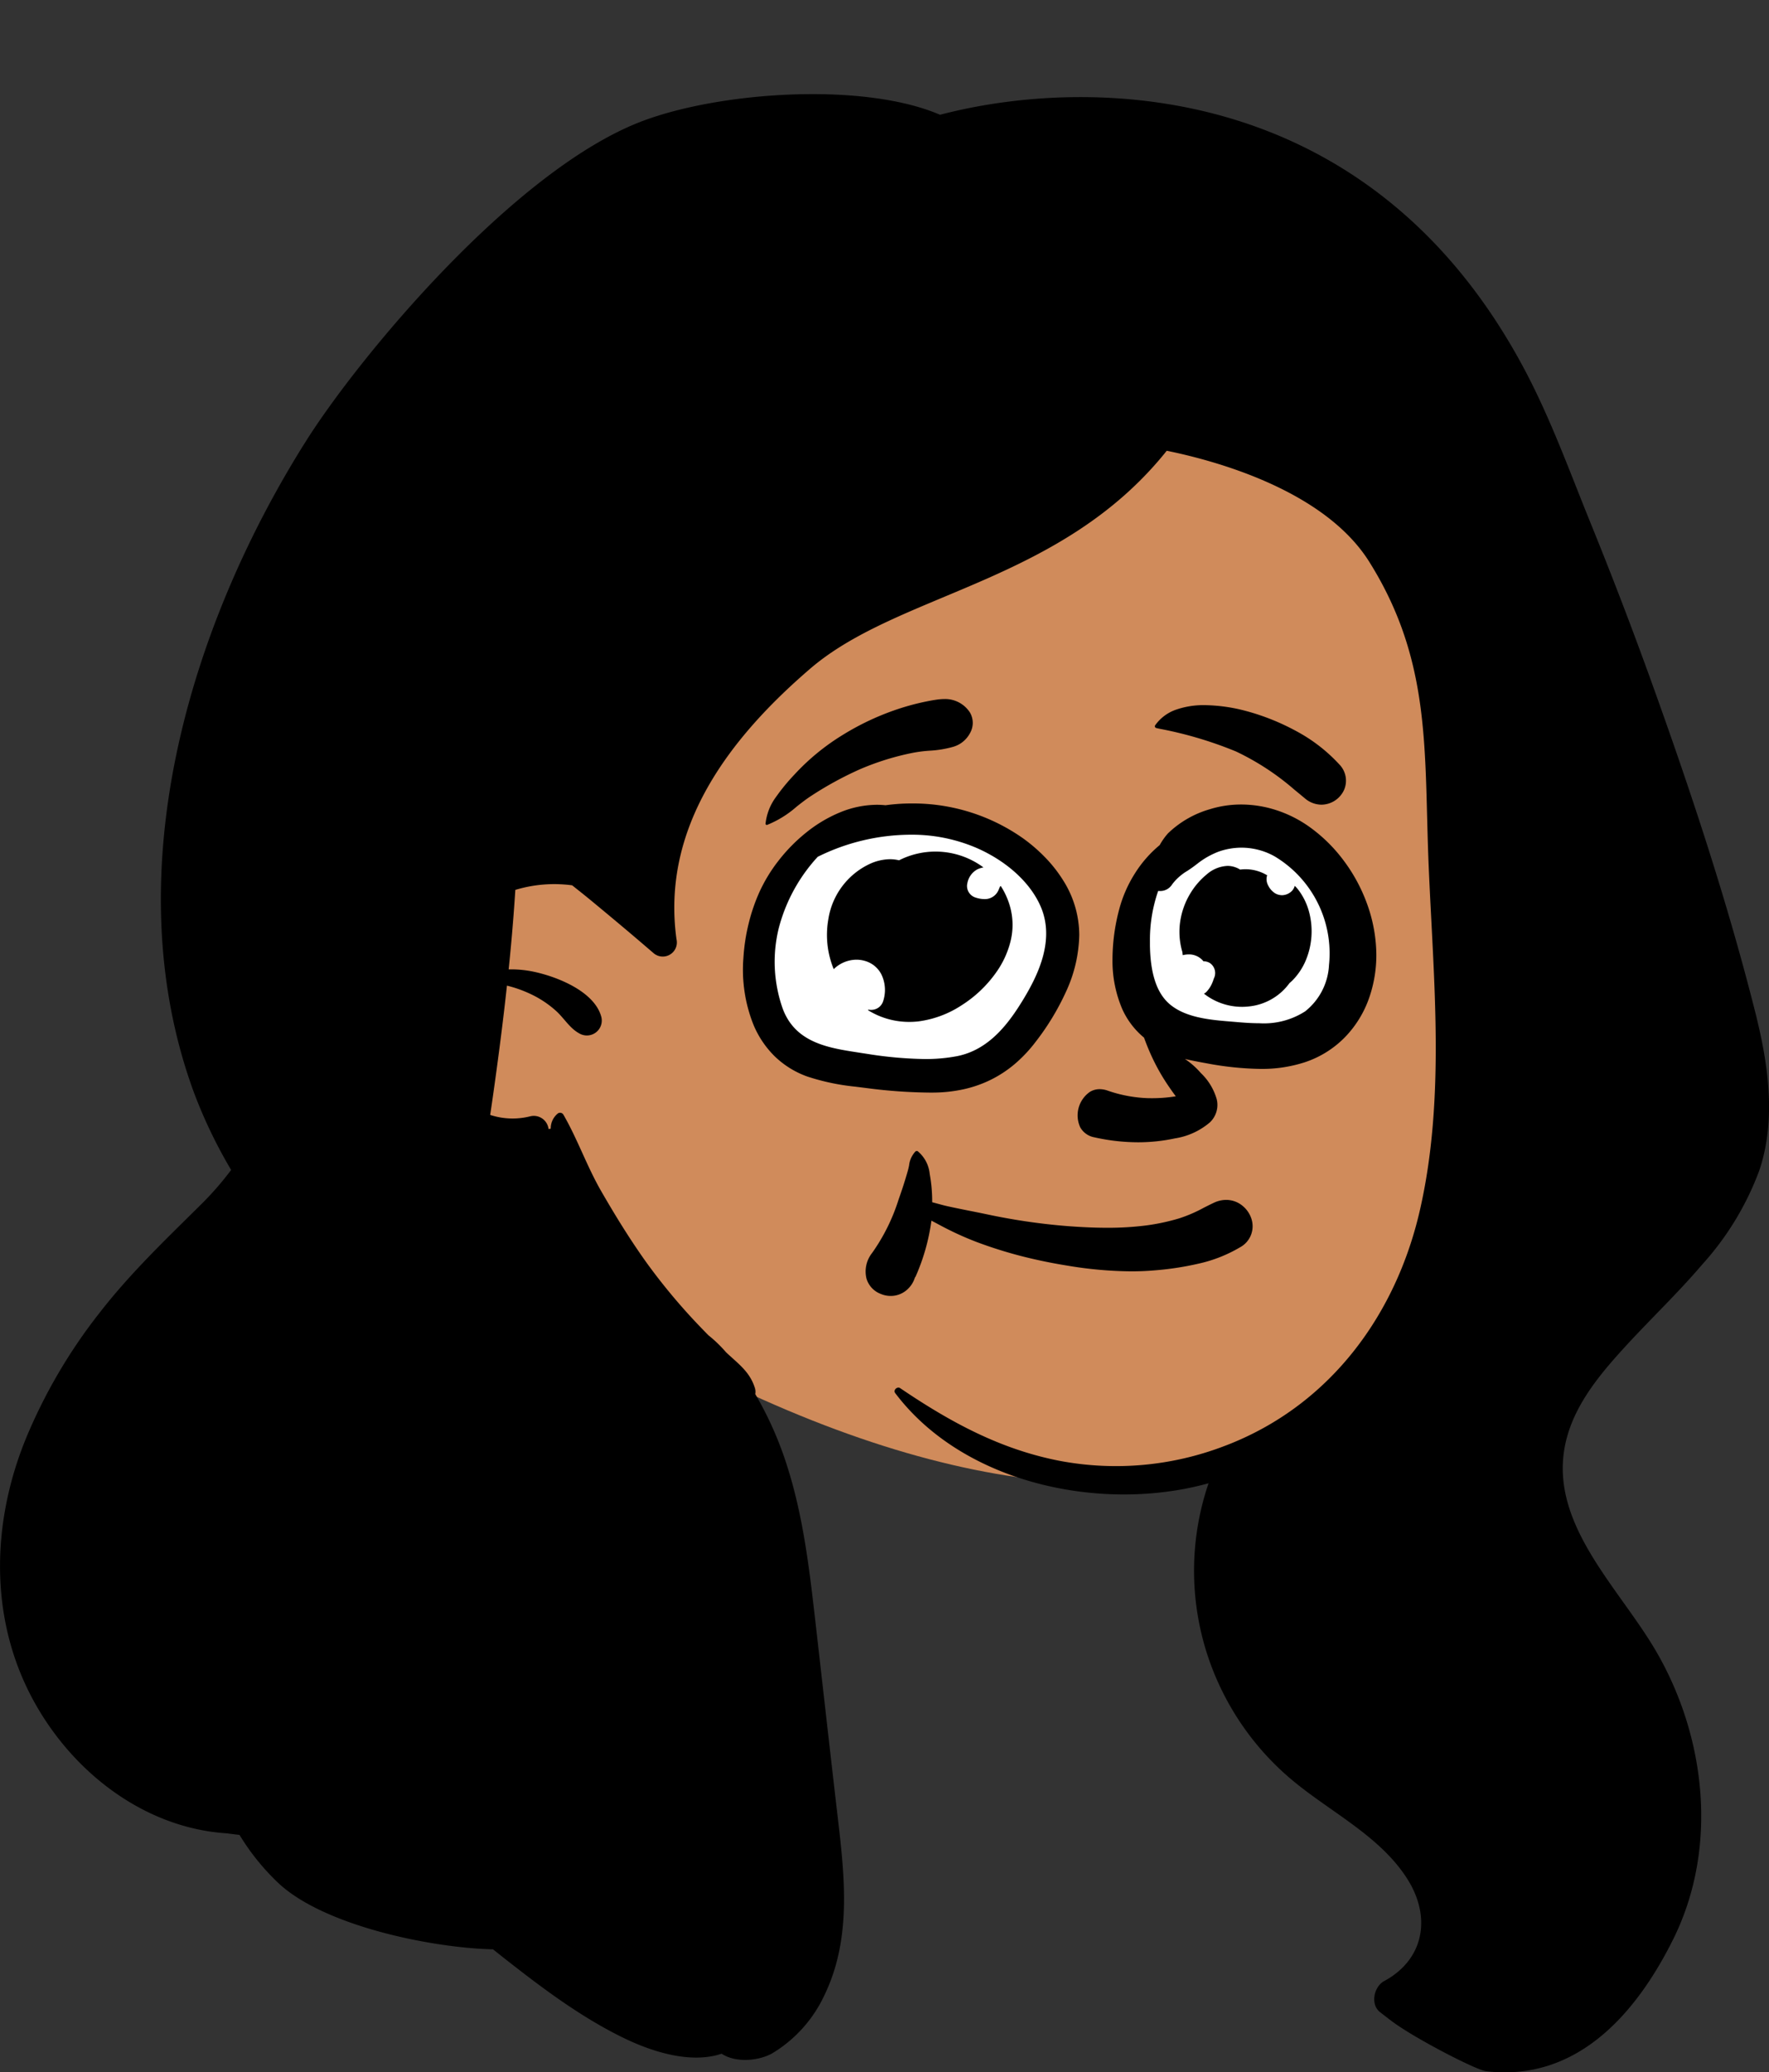 <svg xmlns="http://www.w3.org/2000/svg" width="260.914" height="305.52" viewBox="0 0 260.914 305.52">
  <rect x="0" y="0" width="260.914" height="305.52" fill="#333333" stroke="none"/>
  <g id="Group_2" data-name="Group 2" transform="translate(7028.041 -1329)">
    <g id="head_Long" data-name="head/Long" transform="translate(-6991 1329)">
      <path id="_Skin" data-name="✋ Skin" d="M172.525,76.285c-1.652-27.106-10.447-57.838-36.334-71.147C79.122-17.766,4.087,39.912.115,98.835-1.27,119,9.929,141.044,30.393,146.652c4.55,6.028,11.431,9.71,18.223,12.9,80.892,41.969,133.145,7.853,123.909-83.272Z" transform="translate(15.688 41.399)" fill="#d08b5b"/>
      <path id="_Ink" data-name="🖍 Ink" d="M243.683,86.945q-4.288-11.91-9.055-23.637c-3.094-7.609-5.889-15.382-9.731-22.63-22.948-43.29-64.678-43.29-86.249-37.634-11.186-4.82-32.139-3.46-43.787.889C76,10.975,53.016,38.672,45.157,51.116,27.8,78.591,16.975,115.161,28.5,146.91a71.529,71.529,0,0,0,5.591,11.7,45.617,45.617,0,0,1-4.668,5.315c-5.163,5.108-10.326,10.048-14.786,15.81A78.607,78.607,0,0,0,3.8,198.258c-5.158,12.66-5.406,27,1.413,39.076,5.933,10.511,16.442,18.338,28.283,19.084.608.085,1.217.162,1.828.224a34.229,34.229,0,0,0,5.665,7.038c6.689,6.362,22.634,9.626,31.729,9.836.466.375.937.75,1.408,1.12,5.565,4.38,11.4,8.8,17.793,11.914,4.327,2.114,10,3.878,14.516,2.353,2.048,1.368,5.408,1.081,7.439-.039a19.677,19.677,0,0,0,7.7-8.541c4-8.232,3.042-17.239,2.013-26.033-1.133-9.714-2.222-19.431-3.329-29.145-.867-7.6-1.774-15.318-4.083-22.634a52.007,52.007,0,0,0-4.78-10.86,1.784,1.784,0,0,0-.039-.845c-.662-2.153-2.031-3.281-3.652-4.746-.209-.187-.418-.379-.623-.575a19.621,19.621,0,0,0-2.606-2.51c-.357-.362-.71-.728-1.063-1.094a88.65,88.65,0,0,1-8.166-9.761c-2.388-3.355-4.545-6.859-6.6-10.428-2.087-3.63-3.469-7.635-5.552-11.239a.571.571,0,0,0-.885-.113,2.835,2.835,0,0,0-.981,2.188l-.322.048a2.192,2.192,0,0,0-2.68-1.878,10.619,10.619,0,0,1-5.927-.2c.336-2.227.645-4.458.95-6.694.558-4.114,1.076-8.241,1.521-12.367a17.947,17.947,0,0,1,3.19,1.1,15.374,15.374,0,0,1,4.1,2.667c1.185,1.089,2,2.558,3.451,3.316a2.2,2.2,0,0,0,3.186-2.449c-.989-3.8-6.589-5.983-10.053-6.7a16.032,16.032,0,0,0-3.621-.327q.412-3.974.719-7.953.144-1.883.266-3.769a19.806,19.806,0,0,1,8.38-.675c.924.736,1.848,1.464,2.741,2.2,2.837,2.344,5.661,4.7,8.45,7.1.253.214.5.427.754.645a2.08,2.08,0,0,0,3.443-2c-2.275-16.533,7.853-29.685,19.71-39.874,13.126-11.282,36.989-12.6,52.6-32.139,7.189,1.463,23.24,5.809,29.864,16.363,9.273,14.79,8.062,28.042,8.768,44.82s2.5,34.3-1.312,50.86c-3.517,15.265-13.039,28.308-27.811,34.3-.366.148-.736.292-1.107.431a44.717,44.717,0,0,1-24.011,2.179c-8.894-1.682-16.32-5.752-23.719-10.759-.427-.283-1.05.3-.728.728,9.753,12.925,28.91,17.244,44.105,13.832q1.065-.242,2.118-.527a39.966,39.966,0,0,0,1.713,30.021,40.417,40.417,0,0,0,11.67,14.59c5.452,4.305,12.215,7.783,16,13.827,3.464,5.539,2.436,11.762-3.495,14.96-1.495.811-2.07,3.43-.588,4.58.567.436,1.133.88,1.713,1.316,3.321,2.506,12.441,7.212,13.919,7.386,13.117,1.556,21.937-8.075,27.589-19.436,6.637-13.335,4.911-29.585-2.4-42.284-5.866-10.188-17.418-20.229-12.825-33.124,1.639-4.606,4.99-8.533,8.245-12.08,3.713-4.04,7.7-7.822,11.265-12.006a42.728,42.728,0,0,0,8.428-13.884c2.558-7.617,1.286-15.854-.636-23.458C254.725,118.884,249.378,102.777,243.683,86.945Z" transform="translate(-37.041 13.877)"/>
    </g>
    <g id="face_Awe" data-name="face/Awe" transform="translate(-6934.131 1416.374)">
      <path id="eye" d="M24.055,36.605c11.552,0,20.917-8.194,20.917-18.3S35.607,0,24.055,0,0,7.862,0,17.97c0,4.289,3.379,11.784,6.2,14.9C10.034,37.108,17.4,36.605,24.055,36.605Z" transform="translate(17.344 34.427)" fill="#fff"/>
      <path id="eye-2" data-name="eye" d="M18.414,33.1A16.289,16.289,0,0,0,34.427,16.551,16.289,16.289,0,0,0,18.414,0C9.571,0,0,7.11,0,16.251c0,3.879,2.587,10.656,4.748,13.478C7.681,33.557,13.323,33.1,18.414,33.1Z" transform="translate(72.775 34.427)" fill="#fff"/>
      <path id="_Ink-2" data-name="🖍 Ink" d="M21.779,88A3.784,3.784,0,0,1,20.3,87.7a3.463,3.463,0,0,1-2.109-2.3,4.4,4.4,0,0,1,.823-3.714l.072-.1a28.294,28.294,0,0,0,3.864-7.837c.518-1.447.974-2.87,1.356-4.229.071-.252.126-.507.178-.753a3.551,3.551,0,0,1,.93-2.054.312.312,0,0,1,.21-.084.257.257,0,0,1,.137.038,4.956,4.956,0,0,1,1.764,3.338,22.192,22.192,0,0,1,.366,4.18c.266.069.533.142.792.213l.006,0c.516.141,1,.275,1.481.38,1.124.249,2.272.478,3.382.7h0l.011,0,1.259.253,1.164.24a91.553,91.553,0,0,0,11.816,1.73c2.195.168,4.118.25,5.879.25a44.676,44.676,0,0,0,5.763-.343,31.087,31.087,0,0,0,4.877-1.043,21.135,21.135,0,0,0,3.6-1.552c.493-.25,1-.509,1.53-.755a4.238,4.238,0,0,1,1.8-.417,3.79,3.79,0,0,1,2.4.858,4.093,4.093,0,0,1,1.362,2.041A3.523,3.523,0,0,1,73.3,80.828a20.877,20.877,0,0,1-6.159,2.42,44.011,44.011,0,0,1-6.577.992c-1.069.089-2.185.134-3.316.134a58.939,58.939,0,0,1-9.429-.844c-2.324-.372-4.6-.845-6.766-1.4a64.827,64.827,0,0,1-6.589-2.076,46.459,46.459,0,0,1-5.328-2.434l-.47-.251c-.2-.109-.415-.221-.62-.329l-.013-.007-.254-.134a30.2,30.2,0,0,1-2.384,8.359l-.027-.047a3.941,3.941,0,0,1-1.35,2.013A3.592,3.592,0,0,1,21.779,88ZM58.233,65.347a29.654,29.654,0,0,1-6.427-.733,3,3,0,0,1-2.075-1.469A4.217,4.217,0,0,1,51.177,57.9a2.758,2.758,0,0,1,1.421-.383,3.527,3.527,0,0,1,1.11.19A20.179,20.179,0,0,0,59.7,58.842c.19,0,.382.007.57.007.7,0,1.4-.031,2.07-.093.485-.045.985-.108,1.483-.187-.282-.376-.559-.761-.846-1.177-.349-.5-.658-.971-.944-1.429A30.437,30.437,0,0,1,59.793,51.6c-.185-.44-.375-.92-.578-1.466l0-.006-.076-.206-.168-.143a11.676,11.676,0,0,1-3.042-4.067,17.976,17.976,0,0,1-1.442-7.272,28.9,28.9,0,0,1,.979-7.4,18.927,18.927,0,0,1,2.289-5.272,17.5,17.5,0,0,1,3.693-4.235A9.615,9.615,0,0,1,62.673,19.8a14.776,14.776,0,0,1,6.151-3.551,15.5,15.5,0,0,1,4.642-.7,16.794,16.794,0,0,1,5.219.844,17.937,17.937,0,0,1,4.763,2.392,22.947,22.947,0,0,1,5.142,5.033,24.58,24.58,0,0,1,3.455,6.408,22.435,22.435,0,0,1,1.337,6.722,19.089,19.089,0,0,1-.927,6.77,15.774,15.774,0,0,1-3.616,6.069,14.763,14.763,0,0,1-5.974,3.757,20.459,20.459,0,0,1-6.611.985,46.141,46.141,0,0,1-7.941-.836c-1.171-.208-2.2-.413-3.141-.627a11.694,11.694,0,0,1,2.346,2.074,8.536,8.536,0,0,1,2.344,3.873,3.542,3.542,0,0,1-1.011,3.4,10.4,10.4,0,0,1-5.159,2.36A25.89,25.89,0,0,1,58.233,65.347Zm2.994-37.062a21.933,21.933,0,0,0-1.217,7.426v.333l0,.34c.077,4.182,1.029,6.993,2.911,8.6,2.151,1.833,5.382,2.254,8.242,2.5l2.221.186.59.044c.806.056,1.514.083,2.164.083a11.26,11.26,0,0,0,6.748-1.742,9.293,9.293,0,0,0,3.534-6.849A16.66,16.66,0,0,0,78.4,23.194a9.984,9.984,0,0,0-4.888-1.282,10.165,10.165,0,0,0-3.308.56,11.823,11.823,0,0,0-3.194,1.8l-.395.3c-.369.283-.731.524-1.081.757a7.709,7.709,0,0,0-2.189,1.914l-.118.169a2.06,2.06,0,0,1-1.727.89,2.231,2.231,0,0,1-.275-.017ZM27.6,58.022a76.308,76.308,0,0,1-9.322-.658l-1.735-.219a33.125,33.125,0,0,1-7.07-1.494,13.327,13.327,0,0,1-4.895-3.066A14.2,14.2,0,0,1,1.542,48.04a21.89,21.89,0,0,1-1.5-9.789,28.753,28.753,0,0,1,.749-5.025A27.091,27.091,0,0,1,2.346,28.6a22.96,22.96,0,0,1,2.913-4.809,24.736,24.736,0,0,1,4.119-4.164,20.174,20.174,0,0,1,4.949-2.93,14.421,14.421,0,0,1,5.4-1.107,12.382,12.382,0,0,1,1.285.067,27.933,27.933,0,0,1,3.615-.264h.25a28.176,28.176,0,0,1,16.5,5.2,24.287,24.287,0,0,1,3.222,2.8A20.112,20.112,0,0,1,47.21,26.73a15.128,15.128,0,0,1,2.375,8.042,20.8,20.8,0,0,1-1.961,8.389,37.241,37.241,0,0,1-4.506,7.418,20.671,20.671,0,0,1-3.082,3.257A17.428,17.428,0,0,1,36.5,56.148a17.743,17.743,0,0,1-3.992,1.387,21.651,21.651,0,0,1-4.462.485ZM24.672,20a31.059,31.059,0,0,0-13.659,3.256A24.661,24.661,0,0,0,5.238,33.878a20.766,20.766,0,0,0,.585,11.7c1.695,4.66,5.923,5.7,10.108,6.366l1.7.267.715.108a58.6,58.6,0,0,0,8.4.755,24.861,24.861,0,0,0,4.771-.416c4.75-.924,7.649-4.792,9.86-8.454l.108-.179c2.055-3.437,4.54-8.572,2.393-13.474C42.368,27.1,39,23.994,34.632,22.034A24.159,24.159,0,0,0,24.672,20Zm-.165,27.6a11.476,11.476,0,0,1-6.093-1.737l.019-.024,0,0a.585.585,0,0,0,.036-.048,2.092,2.092,0,0,0,.369.033,1.829,1.829,0,0,0,1.794-1.2,5.267,5.267,0,0,0-.241-4.047,3.914,3.914,0,0,0-2.4-1.963,4.426,4.426,0,0,0-1.272-.187,4.853,4.853,0,0,0-3.35,1.395,13.267,13.267,0,0,1-.807-7.266,10.836,10.836,0,0,1,6.088-8.233,7.383,7.383,0,0,1,3.012-.71,5.729,5.729,0,0,1,1.345.161,11.878,11.878,0,0,1,12.448,1.051,3.483,3.483,0,0,0-.911.288,2.9,2.9,0,0,0-1.458,2.02A1.779,1.779,0,0,0,34.3,29.269a4.3,4.3,0,0,0,1.292.225,2.186,2.186,0,0,0,2.1-1.37l.025-.063.032-.047.012-.022v0a.176.176,0,0,0-.034.045c.022-.051.042-.1.063-.155l0-.006a2.073,2.073,0,0,0,.087-.2c.04-.035.078-.074.114-.112l.011-.011a11.07,11.07,0,0,1,1.435,3.274,10.049,10.049,0,0,1,.014,4.878,13.5,13.5,0,0,1-2.078,4.535A18.086,18.086,0,0,1,32.2,45.168a15.179,15.179,0,0,1-6.362,2.359A12.282,12.282,0,0,1,24.507,47.6Zm49.1-2.222A9.1,9.1,0,0,1,67.98,43.44a1.418,1.418,0,0,0,.4-.312A4.205,4.205,0,0,0,69.133,42c.053-.12.1-.227.136-.326l.063-.165c.034-.1.089-.26.086-.266s0,0,0,.006l-.006.011.034-.08a1.781,1.781,0,0,0-.577-2.246l-.085-.053a1.759,1.759,0,0,0-.88-.217,2.725,2.725,0,0,0-2.181-1.016,3.537,3.537,0,0,0-.876.114l-.039-.311c-.007-.059-.011-.109-.015-.156a10.467,10.467,0,0,1-.332-4.412,11.1,11.1,0,0,1,1.555-4.307l.124-.2a10.914,10.914,0,0,1,2.257-2.534A4.964,4.964,0,0,1,71.45,24.6a3.4,3.4,0,0,1,.861.111,3.721,3.721,0,0,1,1.006.432,5.887,5.887,0,0,1,.788-.053,6.2,6.2,0,0,1,3.2.9l-.032.082a.309.309,0,0,0-.013.042,1.914,1.914,0,0,0,.176,1.343,2.828,2.828,0,0,0,1.042,1.186,2.047,2.047,0,0,0,1.015.275h.039a2.1,2.1,0,0,0,1.394-.606,1.666,1.666,0,0,0,.438-.776,5.339,5.339,0,0,1,.552.618,9.32,9.32,0,0,1,1.56,3.213A11.11,11.11,0,0,1,83,38.513a9.31,9.31,0,0,1-1.983,2.981c-.115.114-.237.221-.356.324l0,0-.067.058a8.445,8.445,0,0,1-6.064,3.451A9.13,9.13,0,0,1,73.6,45.379ZM3.5,18.563a.194.194,0,0,1-.138-.062.164.164,0,0,1-.047-.122,7.991,7.991,0,0,1,1.518-3.908,29.463,29.463,0,0,1,2.723-3.317l.009-.01a33.35,33.35,0,0,1,7.169-5.876,38.784,38.784,0,0,1,8.61-3.956A35.746,35.746,0,0,1,28.188.143L28.471.1A8.682,8.682,0,0,1,29.714,0a4.342,4.342,0,0,1,3.741,1.974,3.02,3.02,0,0,1,0,3.077,4.076,4.076,0,0,1-2.521,2.006,15.8,15.8,0,0,1-3.461.559,20.455,20.455,0,0,0-2.317.288,39.13,39.13,0,0,0-7.857,2.42A51.1,51.1,0,0,0,10,14.307c-.716.465-1.423,1.021-2.106,1.558a15.058,15.058,0,0,1-4.351,2.691A.152.152,0,0,1,3.5,18.563ZM85.3,15.574h0a3.808,3.808,0,0,1-2.44-.936l-.933-.774-.6-.491a37.8,37.8,0,0,0-8.618-5.641A57.813,57.813,0,0,0,61.465,4.388h-.006l-.526-.118a.26.26,0,0,1-.177-.162.244.244,0,0,1,.018-.228A6.288,6.288,0,0,1,63.92,1.545,12.287,12.287,0,0,1,68.087.9a24.535,24.535,0,0,1,6.026.843,33.789,33.789,0,0,1,7.452,2.97A23.976,23.976,0,0,1,87.906,9.6a3.431,3.431,0,0,1,.734,3.8A3.712,3.712,0,0,1,85.3,15.574Z" transform="translate(15.688 15.688)"/>
    </g>
  </g>
</svg>
